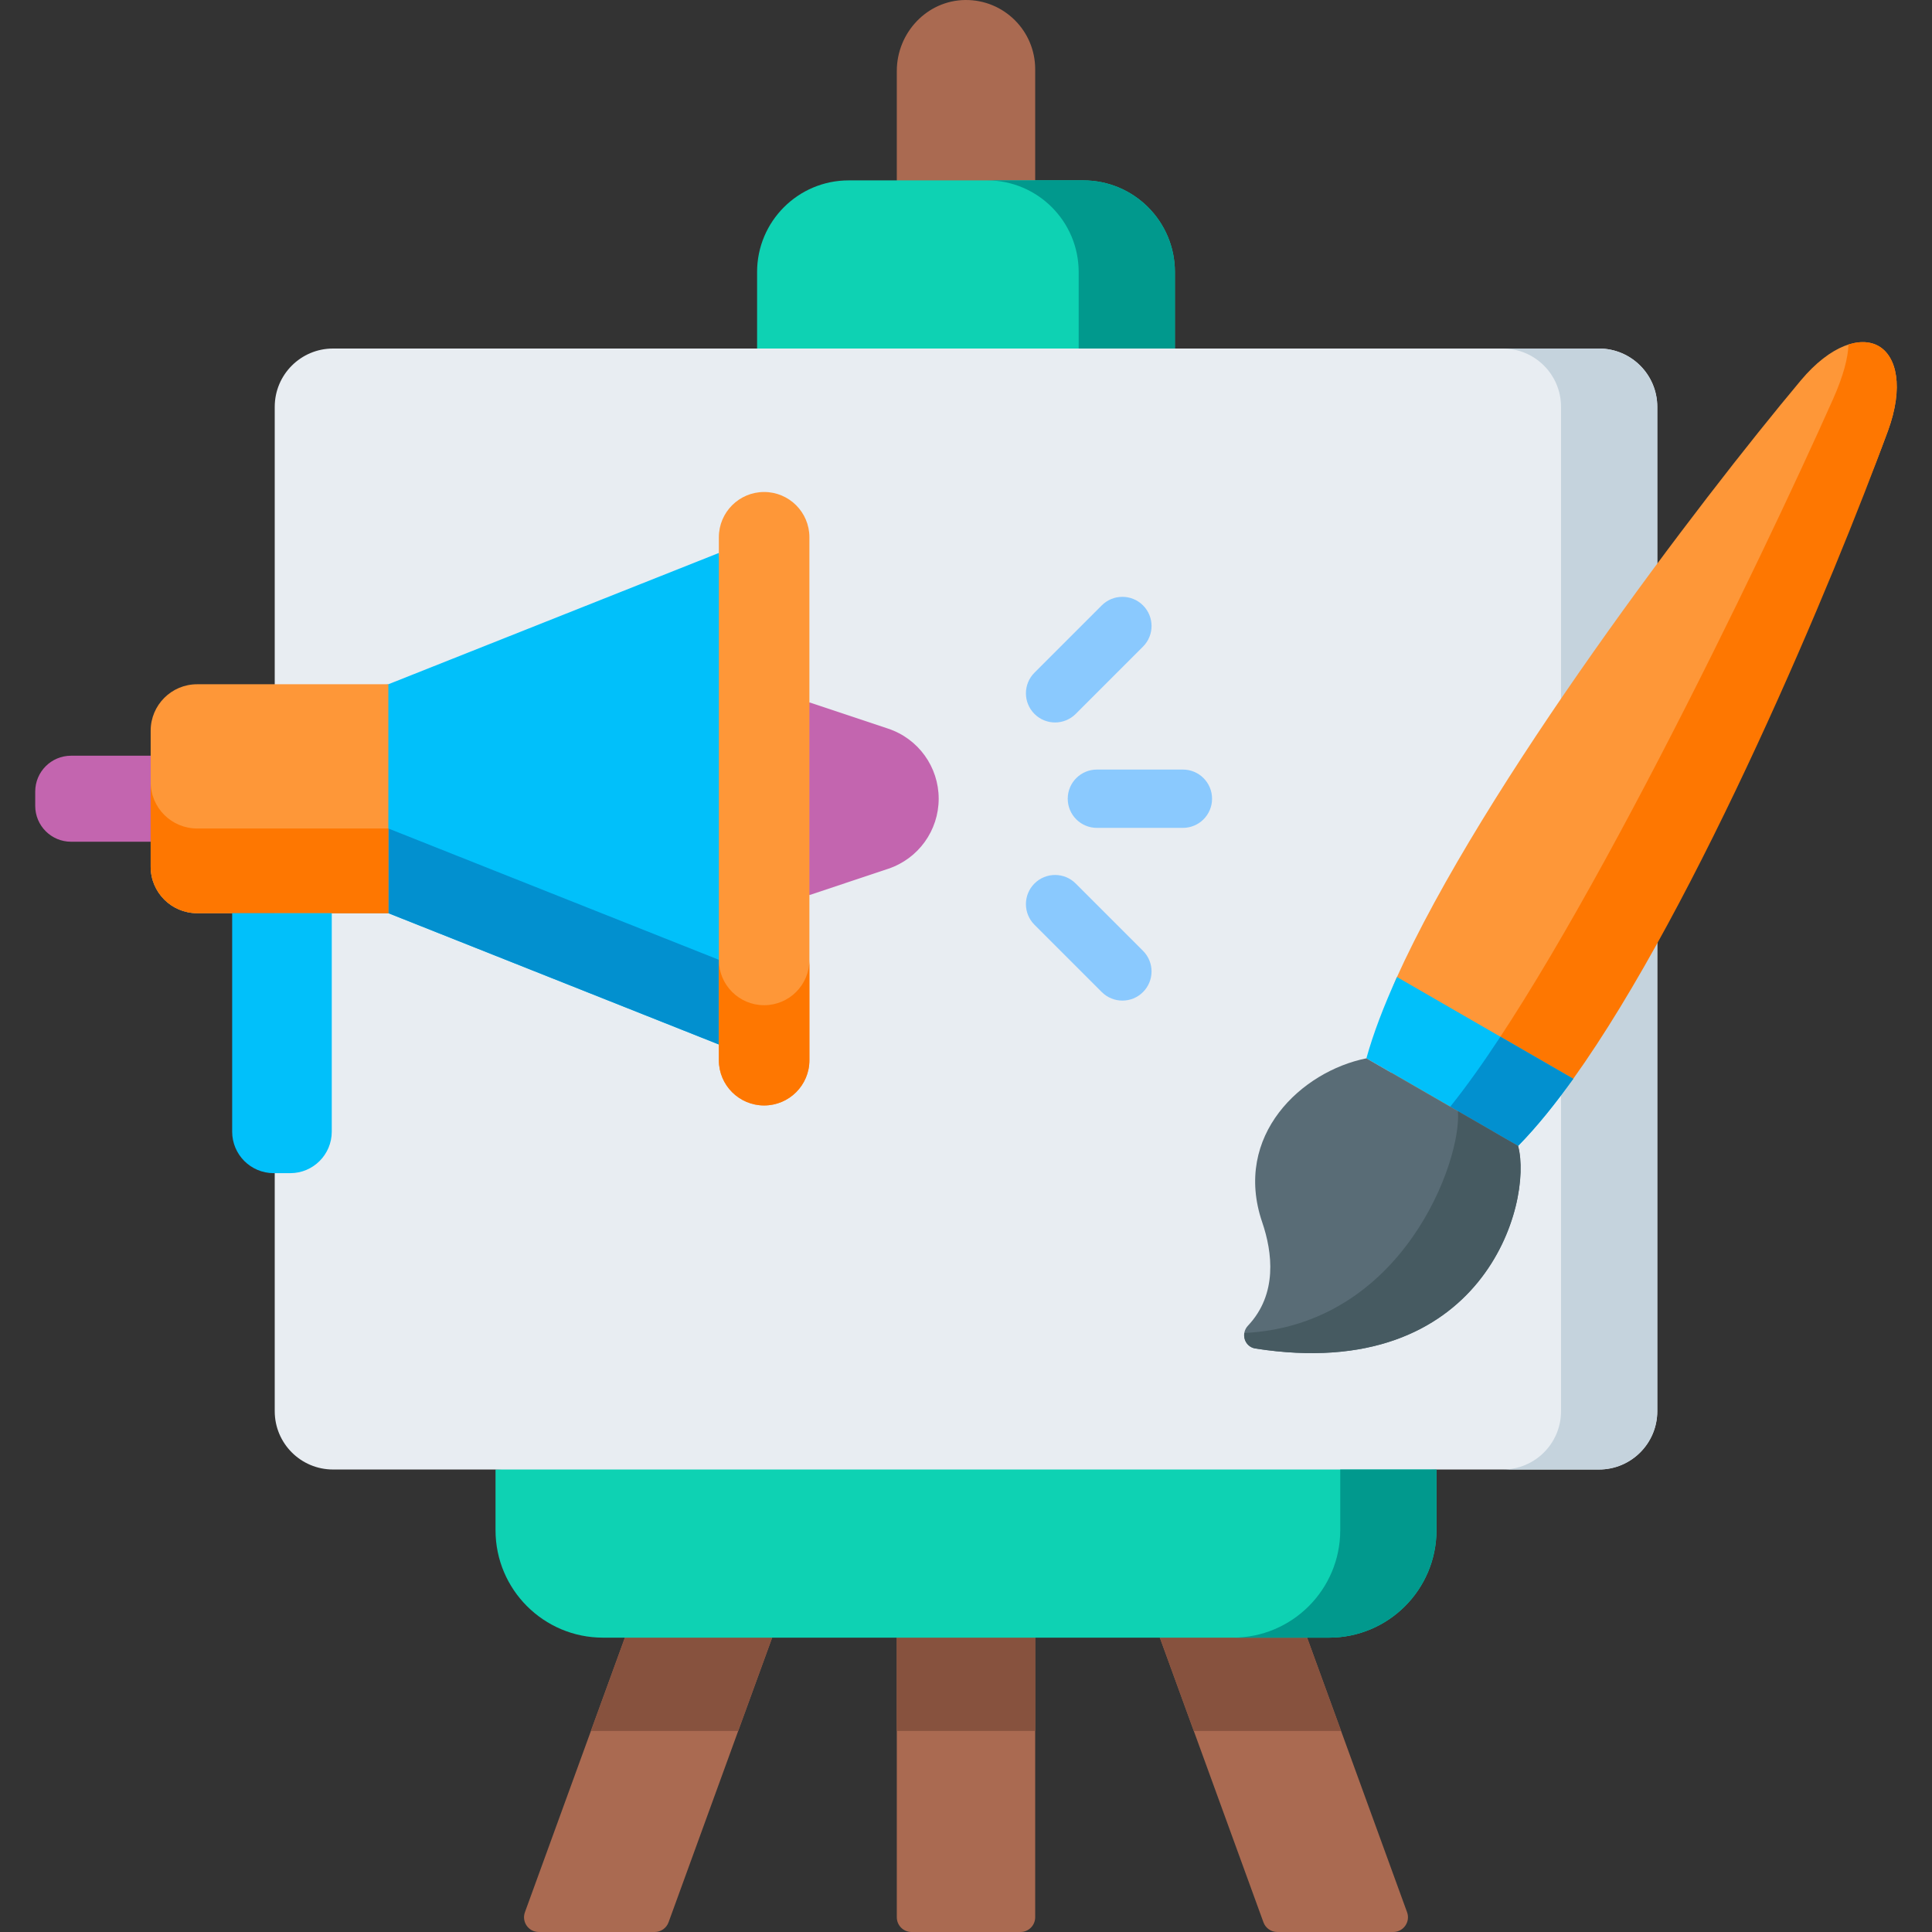 <svg id="Capa_1" enable-background="new 0 0 512 512" height="512" viewBox="0 0 512 512" width="512" xmlns="http://www.w3.org/2000/svg"><rect x="0" y="0" width="512" height="512" fill="#333333" stroke="none"/><g><path d="m274.336 18.336v489.757c0 2.158-1.749 3.907-3.907 3.907h-28.859c-2.158 0-3.907-1.749-3.907-3.907v-489.285c0-10.116 7.991-18.683 18.107-18.806 5.154-.063 9.826 2.001 13.195 5.369 3.319 3.318 5.371 7.902 5.371 12.965z" fill="#aa6a51"/><g fill="#aa6a51"><path d="m369.218 512h-30.718c-1.642 0-3.109-1.027-3.671-2.57l-71.554-196.574 34.46-12.543 75.154 206.445c.928 2.547-.959 5.242-3.671 5.242z"/><path d="m248.725 312.856-71.554 196.574c-.562 1.543-2.029 2.57-3.671 2.57h-30.718c-2.712 0-4.599-2.695-3.671-5.243l75.154-206.445z"/></g><path d="m200.637 92.364v-20.281c0-13.409 10.87-24.279 24.279-24.279h62.167c13.409 0 24.279 10.87 24.279 24.279v20.281l-55.852 9z" fill="#0ed2b3"/><g fill="#87523e"><path d="m237.664 351.807h36.672v106.912h-36.672z"/><path d="m316.481 351.807h-39.028l38.917 106.912h39.032z"/><path d="m156.598 458.719h39.032l38.917-106.912h-39.028z"/></g><path d="m131.32 405.516v-16.082l127.979-8 121.381 8v16.082c0 15.728-12.75 28.479-28.479 28.479h-192.401c-15.729 0-28.48-12.75-28.48-28.479z" fill="#0ed2b3"/><path d="m72.807 107.817v266.165c0 8.534 6.918 15.453 15.453 15.453h335.482c8.534 0 15.453-6.918 15.453-15.453v-266.165c0-8.534-6.918-15.453-15.453-15.453h-335.482c-8.535 0-15.453 6.919-15.453 15.453z" fill="#e8edf2"/><path d="m423.741 92.364h-25.502c8.534 0 15.453 6.919 15.453 15.453v266.165c0 8.534-6.918 15.453-15.453 15.453h25.502c8.534 0 15.453-6.919 15.453-15.453v-266.165c-.001-8.534-6.919-15.453-15.453-15.453z" fill="#c5d3dd"/><path d="m287.084 47.804h-25.502c13.409 0 24.279 10.87 24.279 24.279v20.281h25.502v-20.281c0-13.409-10.87-24.279-24.279-24.279z" fill="#01998d"/><path d="m355.178 389.435v16.081c0 15.729-12.75 28.479-28.479 28.479h25.502c15.729 0 28.479-12.75 28.479-28.479v-16.082z" fill="#01998d"/><g><g><path d="m497.879 91.729c-4.753-2.744-12.746-.351-20.658 9.097-26.718 31.904-84.004 106.974-107.295 158.712-3.395 7.541-1.155 14.355-2.905 20.698l9.527 22.742 21.223-3.505c36.305-36.852 86.209-140.517 102.559-185.306 4.225-11.575 2.302-19.694-2.451-22.438z" fill="#fe9738"/><path d="m497.879 91.729c-2.124-1.226-4.898-1.418-8.02-.421-.088 3.413-1.333 8.293-4.081 14.458-19.222 43.13-69.692 148.052-101.459 187.524l17.994 4.276c4.726-4.797 9.605-4.685 14.554-11.593 33.069-46.161 69.241-132.848 83.463-171.806 4.225-11.575 2.302-19.693-2.451-22.438z" fill="#fe7701"/><path d="m370.211 258.918c-3.527 7.773-6.306 15.034-8.104 21.55l40.205 23.212c4.744-4.815 9.643-10.852 14.611-17.793z" fill="#01c0fa"/><path d="m397.62 274.742c-4.678 7.109-9.15 13.392-13.301 18.549 2.19 1.264 17.27 9.971 17.994 10.389 5.226-5.306 10.276-11.737 14.611-17.793z" fill="#0290cf"/><path d="m402.312 303.68-40.205-23.212c-17.143 3.426-35.46 20.423-27.606 43.45 2.707 7.936 4.132 19.015-3.782 27.406-1.993 2.113-.885 5.597 1.984 6.046 60.448 9.461 73.665-38.555 69.609-53.69z" fill="#596c76"/><path d="m402.312 303.68-15.948-9.208c1.056 13.013-14.496 56.713-56.601 58.787-.298 1.845.85 3.784 2.941 4.111 60.447 9.46 73.664-38.555 69.608-53.69z" fill="#465a61"/></g><path d="m102.919 181.335-50.683 10.48c-6.797 0-1.925-4.97-1.925 1.827v36.057c0 6.797 4.421 3.014 11.218 3.014l41.39 9.292 87.585 34.794 9.168-63.999-9.168-66.26z" fill="#01c0fa"/><path d="m52.236 219.559c-6.797 0-12.307-5.51-12.307-12.306v22.445c0 6.797 5.51 12.307 12.307 12.307h50.683l87.585 34.794v-22.446l-87.585-34.794z" fill="#0290cf"/><path d="m18.835 223.068h21.095v-22.796h-21.095c-5.247 0-9.5 4.253-9.5 9.5v3.796c0 5.247 4.253 9.5 9.5 9.5z" fill="#c365af"/><path d="m52.236 181.335c-6.797 0-12.307 5.51-12.307 12.307v36.057c0 6.797 5.51 12.307 12.307 12.307h50.683v-60.67h-50.683z" fill="#fe9738"/><path d="m52.236 219.559c-6.797 0-12.307-5.51-12.307-12.306v22.445c0 6.797 5.51 12.307 12.307 12.307h50.683v-22.446z" fill="#fe7701"/><path d="m235.385 230.236-20.885 6.97-10.035-24.405 10.035-26.667 20.885 6.97c7.989 2.666 13.377 10.144 13.377 18.566s-5.388 15.9-13.377 18.566z" fill="#c365af"/><path d="m202.502 130.384c-6.626 0-11.998 5.372-11.998 11.998v138.576c0 6.626 5.372 11.998 11.998 11.998s11.998-5.371 11.998-11.998v-138.576c0-6.627-5.372-11.998-11.998-11.998z" fill="#fe9738"/><path d="m202.502 266.39c-6.626 0-11.998-5.372-11.998-11.998v26.566c0 6.626 5.372 11.998 11.998 11.998s11.998-5.371 11.998-11.998v-26.566c0 6.626-5.372 11.998-11.998 11.998z" fill="#fe7701"/><path d="m76.921 310.9h-4.396c-6.075 0-11-4.925-11-11v-57.895h26.395v57.895c.001 6.075-4.924 11-10.999 11z" fill="#01c0fa"/><g fill="#8ac9fe"><path d="m313.483 219.396h-22.797c-4.268 0-7.726-3.459-7.726-7.726s3.459-7.726 7.726-7.726h22.797c4.268 0 7.726 3.459 7.726 7.726s-3.459 7.726-7.726 7.726z"/><g><path d="m279.607 191.461c-1.977 0-3.955-.755-5.464-2.263-3.017-3.018-3.017-7.909 0-10.928l17.838-17.838c3.018-3.016 7.909-3.016 10.928 0 3.017 3.018 3.017 7.909 0 10.928l-17.838 17.838c-1.51 1.508-3.488 2.263-5.464 2.263z"/><path d="m297.445 265.17c-1.977 0-3.955-.755-5.464-2.263l-17.838-17.838c-3.017-3.018-3.017-7.909 0-10.928 3.018-3.016 7.909-3.016 10.928 0l17.838 17.838c3.017 3.018 3.017 7.909 0 10.928-1.51 1.508-3.487 2.263-5.464 2.263z"/></g></g></g></g></svg>